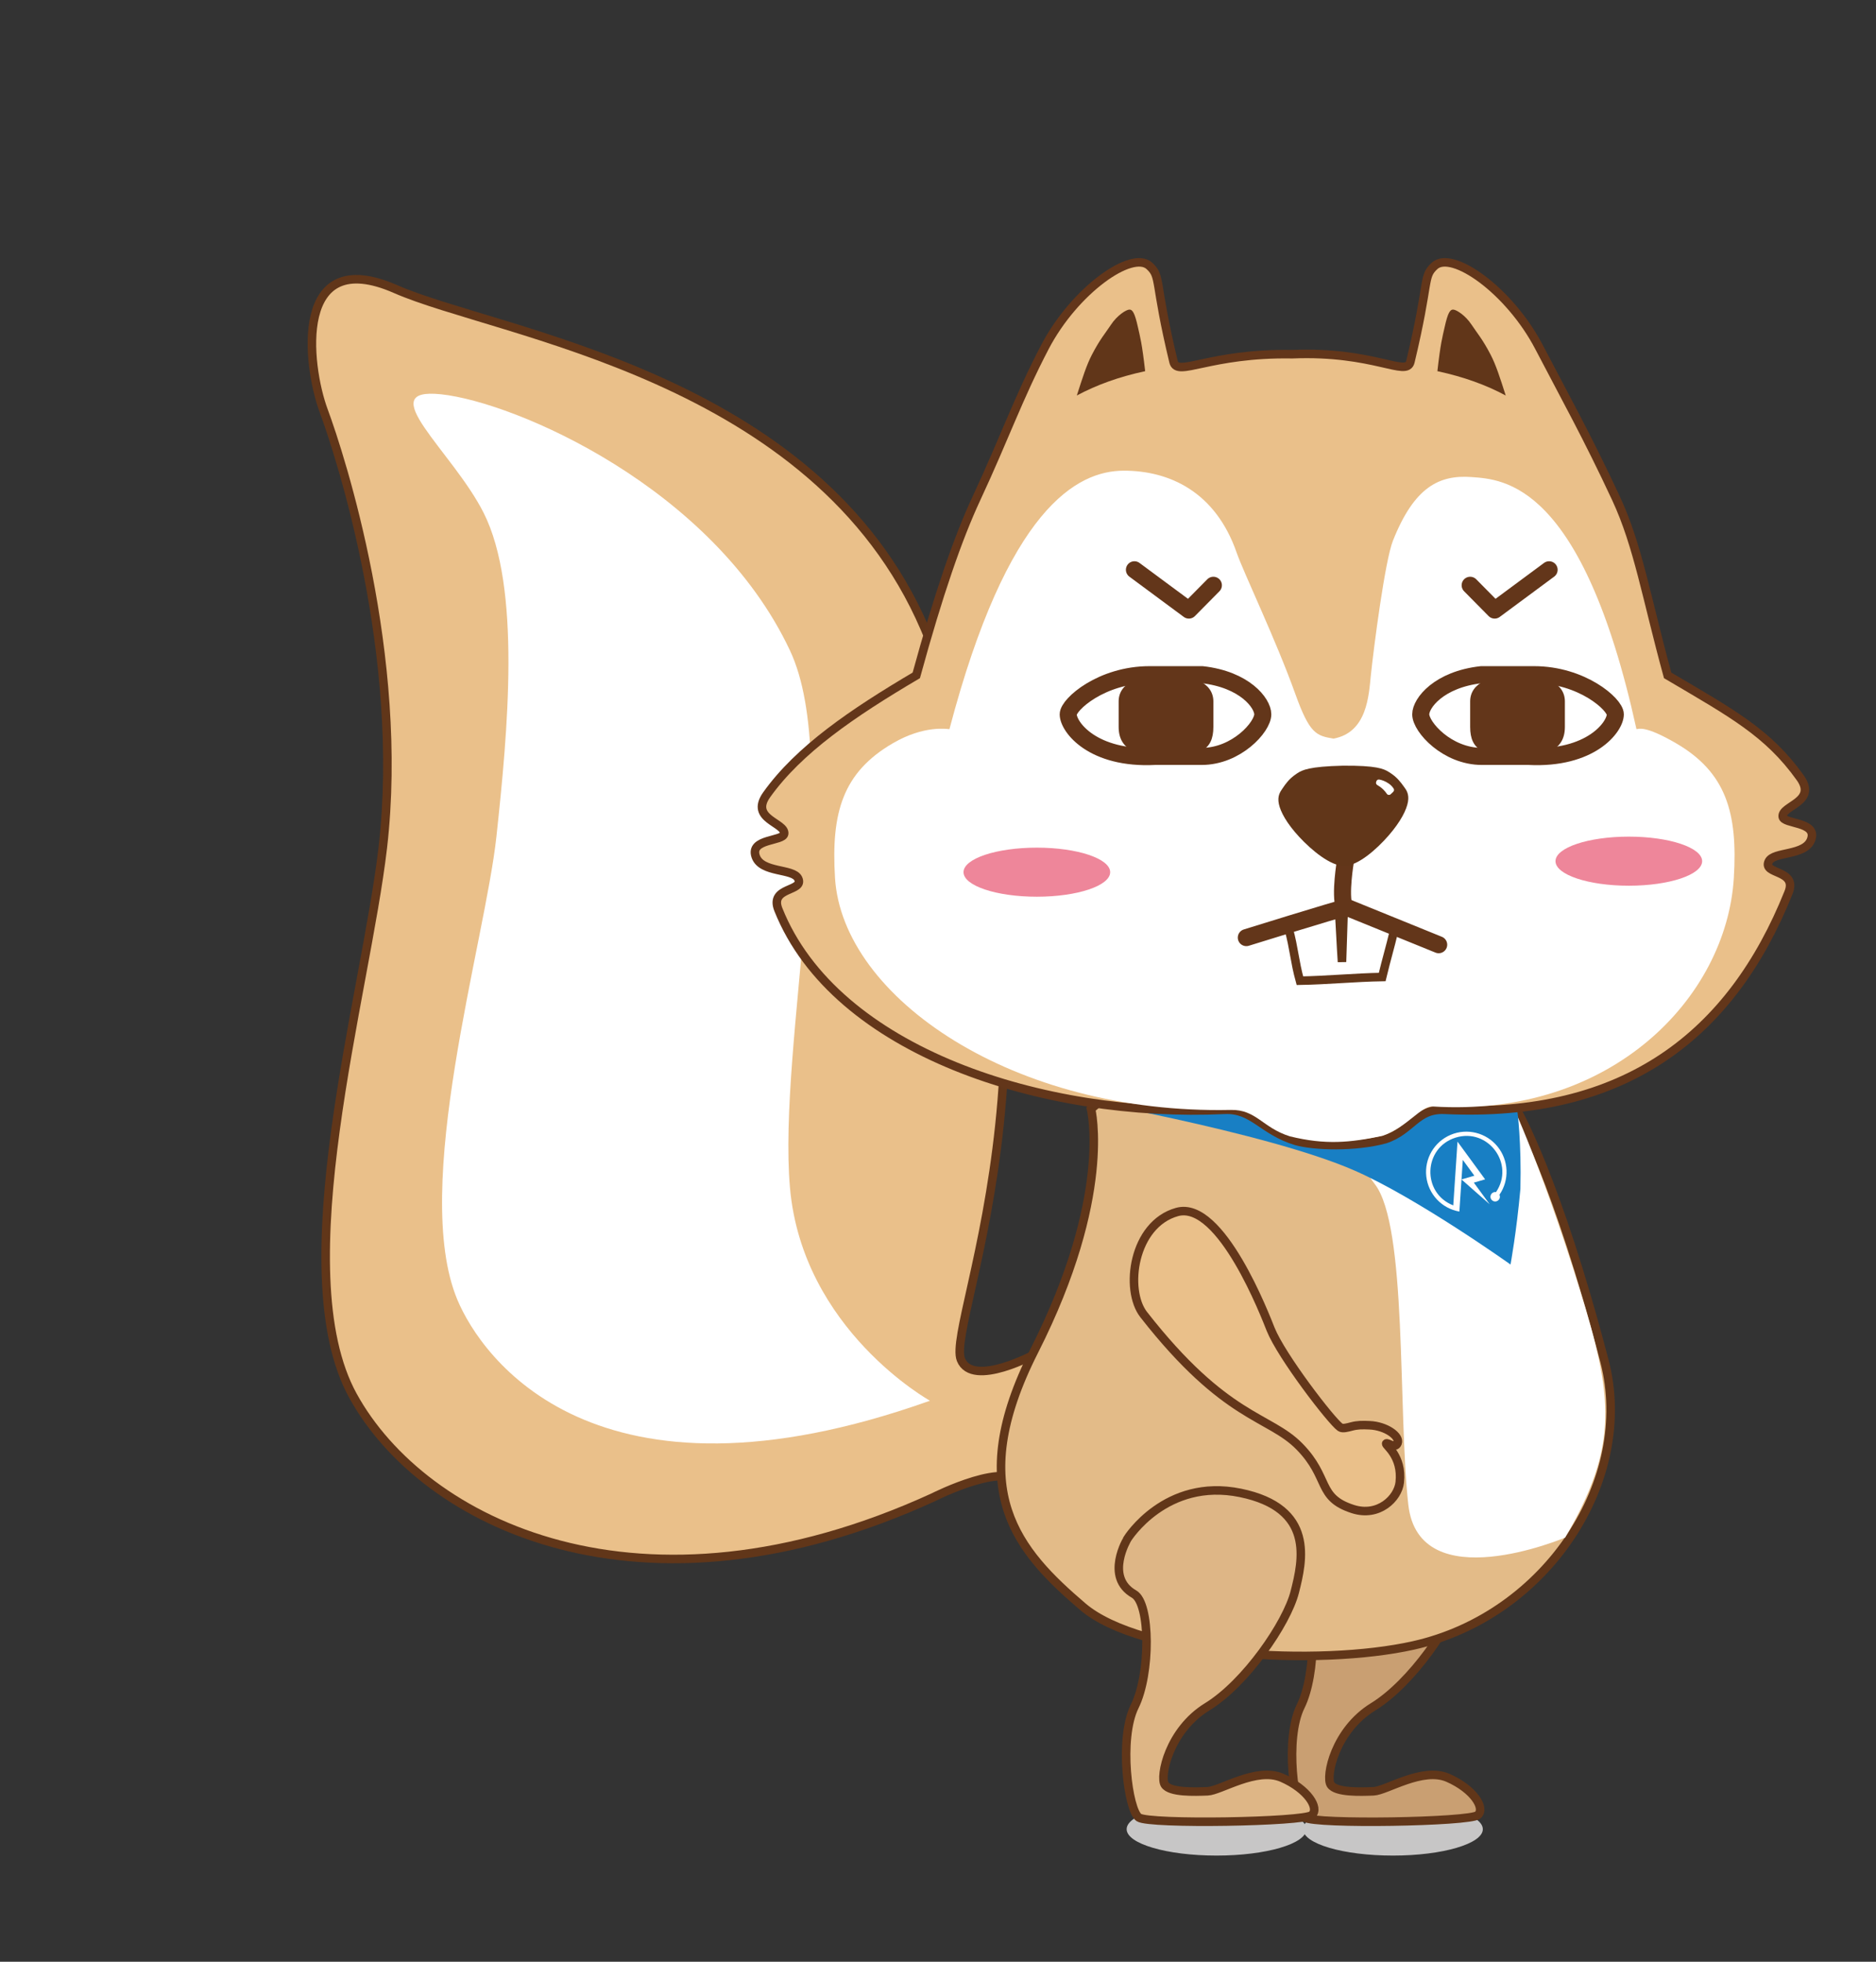 <?xml version="1.0" encoding="utf-8"?>
<!-- Generator: Adobe Illustrator 16.0.0, SVG Export Plug-In . SVG Version: 6.00 Build 0)  -->
<!DOCTYPE svg PUBLIC "-//W3C//DTD SVG 1.1//EN" "http://www.w3.org/Graphics/SVG/1.1/DTD/svg11.dtd">
<svg version="1.1" id="图层_1" xmlns="http://www.w3.org/2000/svg" xmlns:xlink="http://www.w3.org/1999/xlink" x="0px" y="0px"
	 width="220px" height="230px" viewBox="0 0 220 230" enable-background="new 0 0 220 230" xml:space="preserve">
<rect x="0" y="0" width="220" height="230" fill="#333333" stroke="none"/>
<ellipse fill="#C7C6C6" cx="163.352" cy="214.46" rx="10.54" ry="3.095"/>
<path fill="#C99F72" stroke="#613619" stroke-miterlimit="10" d="M152.448,186.898c1.925,1.095,1.961,9.348,0.076,13.16
	c-1.886,3.811-0.758,12.205,0.493,13.039s19.353,0.522,20.28-0.285c0.929-0.809-0.493-3.061-3.489-4.371
	c-2.998-1.31-7.215,1.521-8.742,1.578c-1.528,0.059-4.391,0.162-5.012-0.775c-0.62-0.938,0.48-6.373,4.978-9.133
	s9.328-9.774,10.265-13.461c0.938-3.686,2.379-9.827-6.388-11.618s-13.226,5.364-13.226,5.364S148.941,184.902,152.448,186.898z"/>
<ellipse fill="#C7C6C6" cx="142.663" cy="214.46" rx="10.54" ry="3.095"/>
<path fill="#EAC08A" stroke="#613619" stroke-miterlimit="10" d="M119.856,174.365c-1.166-3.498-10.399,1.18-10.399,1.18
	c-34.316,15.715-59.816,3.1-68.066-11.9c-8.106-14.738,1.503-47.012,3.5-64.264c2.604-22.502-4.934-45.836-6.934-51.224
	c-2-5.388-3.566-19.529,8.434-14.263s49.285,10.002,62.066,39.804c19.489,45.446,2.435,81.196,4.225,85.696
	c1.361,3.42,8.91-0.736,8.91-0.736"/>
<path fill="#FFFFFF" d="M53.639,152.395c-5.5-13.136,3.242-41.944,4.576-54.305c1.334-12.36,2.924-29.195-1.5-37.965
	c-3.644-7.223-13.179-14.763-4.992-13.897c8.668,0.916,31.918,10.916,40.918,30.039c6.328,13.447-1.473,46.325,0,62.992
	c1.473,16.666,16.416,24.968,16.416,24.968C69.723,178.227,56.467,159.145,53.639,152.395z"/>
<path fill="#E3BB88" stroke="#613619" stroke-miterlimit="10" d="M130.287,128.02l-2.341,2.002c0,0,2.556,10.176-6.667,28.373
	c-8.286,16.351-1.877,23.5,5.691,29.971c6.869,5.873,27.671,7.04,38.8,4.546c15.696-3.519,26.01-19.462,22.387-33.332
	c-5.565-21.308-10.218-29.325-10.218-29.325L130.287,128.02z"/>
<path fill="#FFFFFF" d="M185.222,151.057c-4.828-15.522-8.553-23.037-8.553-23.037l-15.446,2.834c0,0-3.834,3.041,0,7.973
	c3.834,4.933,2.697,26.415,3.928,37.568c1.229,11.152,18.396,3.875,18.396,3.875C189.88,169.436,189.186,163.788,185.222,151.057z"
	/>
<path fill="#187FC4" d="M156.19,106.143h-8.735l-23.25,22.349c0,0,24.268,4.188,34.685,8.766c7.365,3.238,18.25,11,18.25,11
	s0.711-3.867,1.158-8.863c0.137-5.443-0.358-9.141-0.358-9.141L156.19,106.143z"/>
<path fill="#EAC08A" stroke="#63361A" stroke-miterlimit="10" d="M88.619,100.404c0.682,1.978,4.396,1.385,4.979,2.592
	c0.765,1.583-3.409,0.921-2.318,3.649c6.674,16.686,31.145,24.473,52.334,23.473c3.322-0.156,4.419,2.46,8.385,3.659
	c2.097,0.596,6.945,0.748,10.423-0.206c3.162-1.033,3.664-3.61,6.986-3.453c21.188,1,33.658-8.787,40.333-25.473
	c1.091-2.728-3.083-2.066-2.319-3.649c0.583-1.208,4.297-0.614,4.979-2.592c0.728-2.112-3.24-1.739-3.342-2.66
	c-0.146-1.316,4.092-1.705,2.046-4.57c-3.779-5.289-8.025-7.556-15.539-11.99c-2.495-9.11-3.465-15.199-6.057-20.759
	c-3.34-7.168-5.895-11.734-9.023-17.727c-3.484-6.673-10.229-11.407-12.259-9.521c-1.406,1.305-0.534,1.673-2.829,11.239
	c-0.444,1.847-4.242-1.282-13.853-0.888c-9.738-0.166-13.48,2.735-13.924,0.888c-2.296-9.566-1.423-9.934-2.828-11.239
	c-2.031-1.886-8.775,2.848-12.26,9.521c-3.129,5.993-4.684,10.559-8.023,17.727c-2.174,4.666-4.447,11.233-7.057,20.759
	c-7.514,4.434-13.761,8.701-17.539,13.99c-2.046,2.865,2.192,3.254,2.047,4.57C91.858,98.664,87.891,98.291,88.619,100.404z"/>
<path fill="#613619" d="M168.563,43.517c3.115,0.671,5.707,1.619,8.014,2.853c-0.672-2.094-1.138-3.569-1.771-4.785
	c-0.964-1.85-1.519-2.435-2.236-3.52s-1.758-1.744-2.14-1.768c-0.381-0.023-0.646,0.385-1.017,2.062
	C169.14,39.588,168.95,40.142,168.563,43.517z"/>
<path fill="#613619" d="M134.295,43.517c-3.117,0.671-5.707,1.619-8.015,2.853c0.672-2.094,1.138-3.569,1.771-4.785
	c0.965-1.85,1.52-2.435,2.238-3.52c0.717-1.085,1.758-1.744,2.139-1.768c0.381-0.023,0.646,0.385,1.017,2.062
	C133.717,39.588,133.906,40.142,134.295,43.517z"/>
<g>
	<path fill="#FFFFFF" d="M97.922,102.926c0.863,14.033,20.93,27.756,46.408,27.205c2.994-0.064,3.725,2.096,6.931,3.096
		c4.175,1.027,7.059,0.744,10.847-0.053c2.875-0.971,4.531-3.533,5.883-3.447c20.981,1.334,34.474-12.767,35.337-26.8
		c0.472-7.667-0.909-12.367-6.786-15.789c-3.689-2.148-4.396-1.656-4.632-1.649c-6.361-28.94-15.618-29.283-19.342-29.556
		c-3.789-0.278-6.716,1.158-9.217,7.461c-0.93,2.34-2.237,12.407-2.587,15.75c-0.247,2.377-0.422,6.723-4.375,7.455
		c-2.044-0.333-2.816-0.581-4.5-5.274c-2.275-6.348-6.039-14.154-6.866-16.532c-2.489-7.153-7.899-9.608-13.22-9.608
		c-5.522,0-13.646,4.427-20.461,30.304c-0.235-0.007-2.941-0.499-6.631,1.649C98.834,90.559,97.452,95.26,97.922,102.926z"/>
</g>
<ellipse fill="#EE869A" cx="191.013" cy="100.967" rx="8.599" ry="2.877"/>
<ellipse fill="#EE869A" cx="121.592" cy="102.258" rx="8.599" ry="2.877"/>
<path fill="none" stroke="#63361A" stroke-width="2" stroke-linecap="round" stroke-linejoin="round" stroke-miterlimit="10" d="
	M157.645,106.377c-0.535-1.512,0.132-5.411,0.132-5.411"/>
<g>
	<path fill="#613619" d="M162.836,90.489c0.583,0.354,0.916,0.668,1.163,0.937c0.247,0.269,0.409,0.492,0.665,0.842
		c0.257,0.35,0.609,0.828,0.447,1.752s-0.837,2.294-2.261,3.933c-1.425,1.64-3.598,3.548-5.192,3.573s-3.827-1.814-5.302-3.408
		c-1.476-1.594-2.193-2.942-2.384-3.86s0.146-1.407,0.392-1.765c0.245-0.358,0.398-0.586,0.638-0.862
		c0.239-0.276,0.563-0.601,1.133-0.973c0.571-0.372,1.392-0.793,5.338-0.886C161.42,89.741,162.253,90.136,162.836,90.489z"/>
	<path fill="#FFFFFF" d="M163.091,93.116c-0.136,0.131-0.354,0.108-0.459-0.049c-0.1-0.15-0.239-0.331-0.413-0.499
		c-0.264-0.257-0.525-0.428-0.705-0.528c-0.129-0.073-0.183-0.227-0.132-0.366l0.03-0.083c0.05-0.137,0.189-0.22,0.332-0.195
		c0.256,0.044,0.679,0.163,1.138,0.486c0.256,0.181,0.437,0.402,0.545,0.564c0.082,0.122,0.064,0.285-0.042,0.387L163.091,93.116z"
		/>
</g>
<g>
	<g>
		<g>
			<path fill="#FFFFFF" d="M172.9,137.843c-0.452-0.618-0.905-1.235-1.357-1.854c-0.134,2.02-0.268,4.04-0.401,6.06
				c-2.065-0.359-3.645-2.038-3.88-4.121c-0.233-2.082,0.933-4.07,2.865-4.881c1.934-0.811,4.168-0.25,5.49,1.377
				c1.322,1.626,1.413,3.93,0.223,5.655c0.243,0.522-0.378,1.021-0.835,0.669s-0.136-1.079,0.432-0.979
				c2.241-3.297-0.926-7.574-4.732-6.392s-3.994,6.501-0.279,7.947c0.165-2.492,0.331-4.984,0.496-7.476
				c1.079,1.475,2.158,2.948,3.238,4.424c-0.441,0.127-0.882,0.256-1.323,0.384c0.619,0.845,1.237,1.69,1.856,2.534
				c-1.101-0.969-2.201-1.938-3.301-2.908C171.895,138.137,172.397,137.991,172.9,137.843z"/>
		</g>
	</g>
</g>
<path fill="#DEB686" stroke="#613619" stroke-miterlimit="10" d="M132.99,186.896c1.926,1.095,1.961,9.348,0.076,13.16
	c-1.885,3.811-0.757,12.205,0.493,13.039c1.251,0.834,19.353,0.522,20.28-0.285c0.929-0.809-0.493-3.061-3.489-4.371
	c-2.998-1.31-7.215,1.521-8.742,1.578c-1.528,0.059-4.39,0.162-5.011-0.775s0.479-6.373,4.977-9.133s9.328-9.774,10.265-13.461
	c0.938-3.686,2.379-9.828-6.388-11.618c-8.767-1.791-13.226,5.364-13.226,5.364S129.482,184.9,132.99,186.896z"/>
<path fill="#EAC08A" stroke="#63361A" stroke-miterlimit="10" d="M149.011,155.855c1.265,3.153,7.095,10.742,8.151,11.484
	c0.286,0.201,0.87,0.03,1.336-0.092c0.7-0.184,1.252-0.184,2.116-0.145c1.923,0.084,3.587,1.283,3.284,2.088
	c-0.277,0.731-1.197-0.127-1.339,0.057c-0.143,0.184,1.93,1.43,1.591,4.544c-0.203,1.864-2.475,4.106-5.494,3.138
	c-4.229-1.356-2.671-3.66-6.26-7.328c-3.59-3.666-8.629-3.135-18.275-15.474c-2.262-2.894-1.256-10.588,3.912-12.028
	C143.2,140.66,148.448,154.454,149.011,155.855z"/>
<g>
	<path fill="none" stroke="#613619" stroke-miterlimit="10" d="M151.128,108.904c0.634,2.308,0.678,3.769,1.313,6.077
		c3.073-0.048,6.577-0.384,9.65-0.432c0.563-2.327,0.852-3.185,1.413-5.512c0,0-3.89-2.203-5.936-2.173
		c-0.063,1.638-0.127,4.277-0.191,5.915c-0.115-1.636-0.229-4.271-0.345-5.907C154.986,106.906,151.129,108.903,151.128,108.904z"/>
	<path fill="none" stroke="#63361A" stroke-width="2" stroke-linecap="round" stroke-linejoin="round" stroke-miterlimit="10" d="
		M146.157,109.928c0,0,10.576-3.291,11.764-3.551l10.794,4.384"/>
</g>
<g>
	<path fill="none" stroke="#63361A" stroke-width="2" stroke-linecap="round" stroke-linejoin="round" stroke-miterlimit="10" d="
		M166.612,83.75c0-1.303,2.109-4.091,7.108-4.648h6.167c5.625,0,9.542,3.485,9.542,4.648l0,0c0,1.485-2.879,5.31-10.173,4.935
		h-5.472C169.701,88.685,166.612,85.235,166.612,83.75L166.612,83.75z"/>
	
		<polyline fill="none" stroke="#63361A" stroke-width="2" stroke-linecap="round" stroke-linejoin="round" stroke-miterlimit="10" points="
		181.665,66.803 175.281,71.527 172.407,68.62 	"/>
	<path fill="#63361A" d="M172.407,82.24c0-2.219,2.487-3.138,5.554-3.138l0,0c3.068,0,5.554,0.919,5.554,3.138v2.986
		c0,2.881-2.486,3.459-5.554,3.459l0,0c-3.905,0-5.554-0.679-5.554-3.459V82.24z"/>
</g>
<g>
	<path fill="none" stroke="#63361A" stroke-width="2" stroke-linecap="round" stroke-linejoin="round" stroke-miterlimit="10" d="
		M148.087,83.75c0-1.303-2.109-4.091-7.108-4.648h-6.167c-5.625,0-9.542,3.485-9.542,4.648l0,0c0,1.485,2.879,5.31,10.173,4.935
		h5.472C144.998,88.685,148.087,85.235,148.087,83.75L148.087,83.75z"/>
	
		<polyline fill="none" stroke="#63361A" stroke-width="2" stroke-linecap="round" stroke-linejoin="round" stroke-miterlimit="10" points="
		133.035,66.803 139.418,71.527 142.293,68.62 	"/>
	<path fill="#63361A" d="M142.293,82.24c0-2.219-2.487-3.138-5.554-3.138l0,0c-3.067,0-5.554,0.919-5.554,3.138v2.986
		c0,2.881,2.486,3.459,5.554,3.459l0,0c3.905,0,5.554-0.679,5.554-3.459V82.24z"/>
</g>
</svg>
